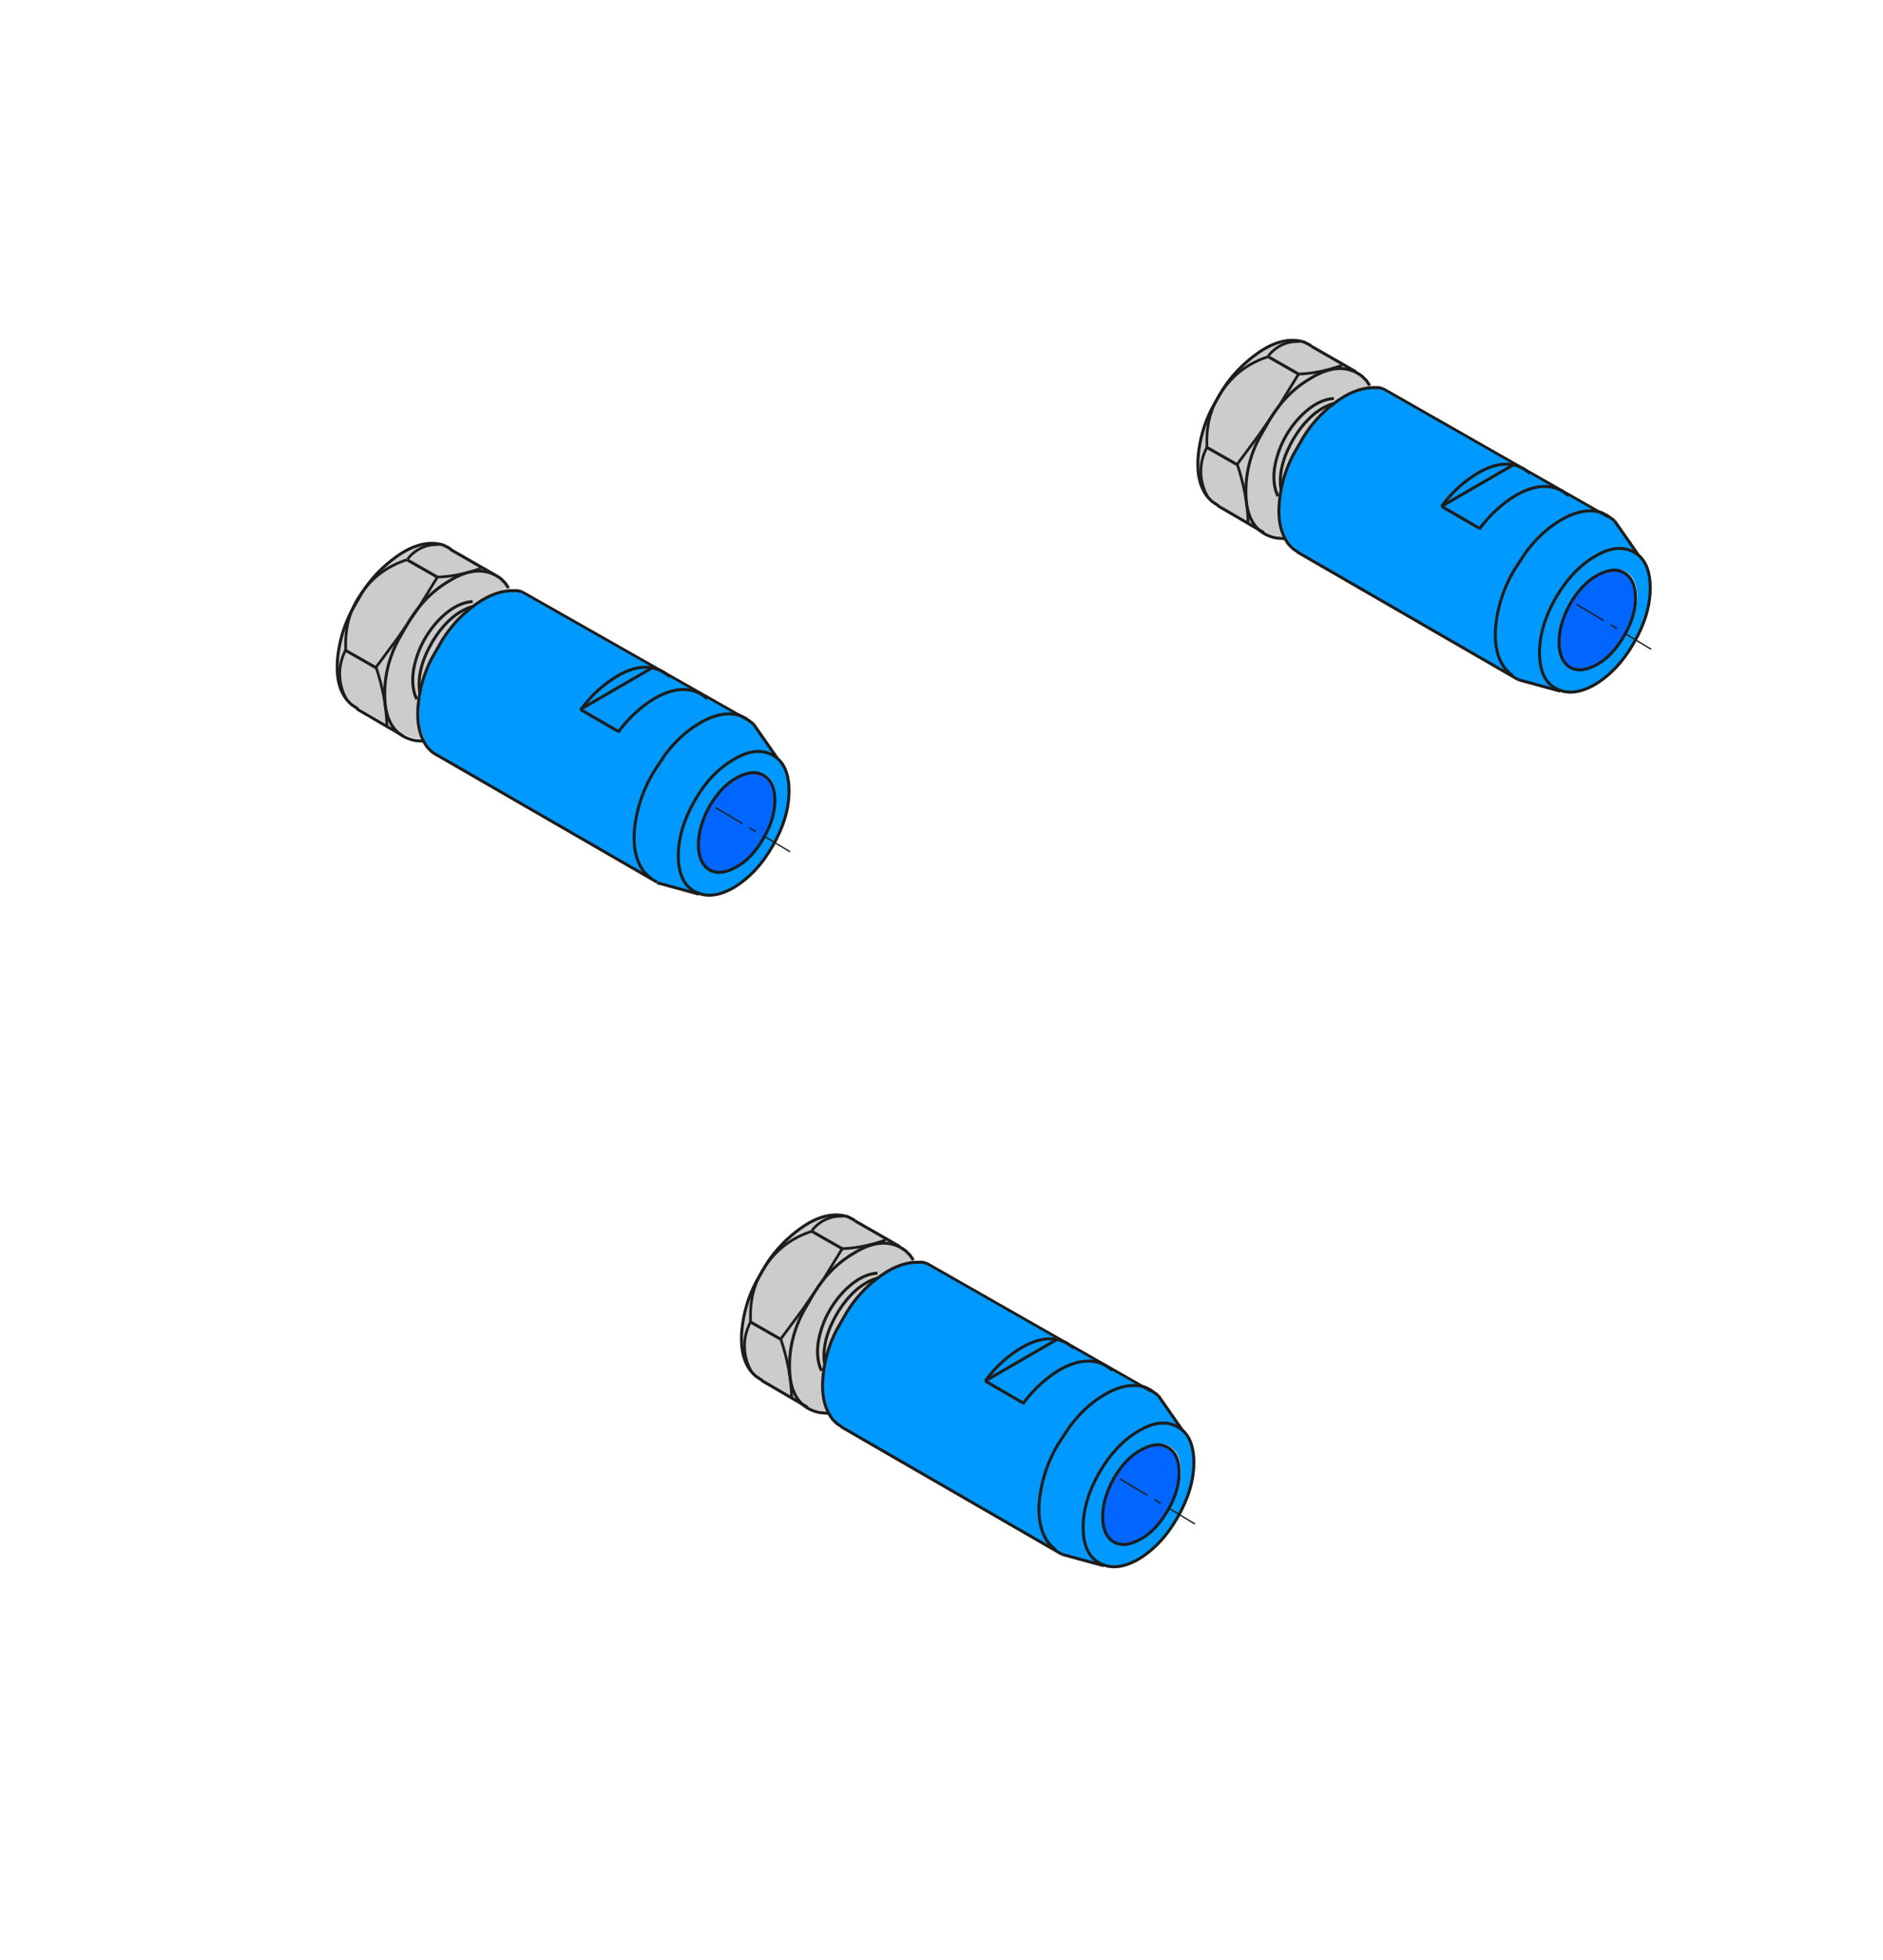 <?xml version="1.0" encoding="utf-8"?>
<!-- Generator: Adobe Illustrator 24.1.2, SVG Export Plug-In . SVG Version: 6.00 Build 0)  -->
<svg version="1.1" id="Ebene_1" xmlns="http://www.w3.org/2000/svg" xmlns:xlink="http://www.w3.org/1999/xlink" x="0px" y="0px"
	 viewBox="0 0 347 361" style="enable-background:new 0 0 347 361;" xml:space="preserve">
<style type="text/css">
	.st0{fill:#0099FF;}
	.st1{fill:#0066FF;}
	.st2{fill:#CCCCCC;}
	.st3{fill:none;stroke:#1D1D1C;stroke-width:0.55;stroke-miterlimit:5;}
	.st4{fill:none;stroke:#1D1D1C;stroke-width:0.5;stroke-miterlimit:5;}
	.st5{fill:none;stroke:#1D1D1C;stroke-width:0.25;stroke-miterlimit:5;}
</style>
<path class="st0" d="M237.7,100.2l0.8,0.8l0.8,0.6l40.7,23.5l7.6,2.1h0c1.8,0.6,3.9,0.2,6.4-1.2c2.8-1.6,5.2-4.2,7.2-7.6
	c0.1-0.2,0.2-0.4,0.4-0.6c1.8-3.3,2.7-6.4,2.7-9.5c0-2.9-0.8-4.9-2.3-6.2l-4.4-6.2l-1.1-0.8l-1.2-0.7h-0.1l-40.1-22.9l-0.8-0.2
	l-1.2,0c-0.1,0-0.2,0-0.2,0c-2.2,0.1-4.5,1.1-6.9,2.9c-0.1,0.1-0.1,0.1-0.2,0.2c0,0-0.1,0.1-0.1,0.1c-2.1,1.6-3.8,3.6-5.3,5.9
	l-1.9,3.3c-1,1.9-1.7,3.9-2.1,6c0,0.1-0.1,0.3-0.1,0.4c-0.1,0.6-0.2,1.3-0.3,1.9c-0.3,2.8,0,5.1,0.9,6.9
	C237.1,99.4,237.4,99.8,237.7,100.2 M289.6,111.2c1.4-2.4,3.1-4.2,5.1-5.3c1.9-1.2,3.6-1.3,4.9-0.6c1.4,0.8,2.1,2.3,2.1,4.6
	c0,2.2-0.7,4.4-1.9,6.7c0,0.1-0.1,0.2-0.2,0.2c-1.4,2.4-3,4.2-5,5.4c-2,1.1-3.6,1.3-5,0.5c-1.4-0.8-2.1-2.3-2-4.6
	C287.5,115.9,288.2,113.6,289.6,111.2z"/>
<path class="st1" d="M294.6,105.9c-2,1.1-3.7,2.9-5.1,5.3c-1.4,2.4-2,4.7-2,7c0,2.2,0.6,3.8,2,4.6c1.4,0.8,3,0.6,5-0.5
	c2-1.1,3.6-2.9,5-5.4c0.1-0.1,0.1-0.2,0.2-0.2c1.3-2.3,1.9-4.5,1.9-6.7c0-2.3-0.7-3.8-2.1-4.6C298.2,104.5,296.6,104.7,294.6,105.9z
	"/>
<path class="st2" d="M241.9,63.7l-0.4-0.3l-1-0.5c-0.3-0.1-0.5-0.1-0.8-0.2c-0.1,0-0.2-0.1-0.3-0.1c-2.3-0.3-4.8,0.4-7.5,2.4
	c-2.1,1.5-4,3.3-5.6,5.6c-0.3,0.4-0.6,0.8-0.9,1.2l-1.8,3.3c0,0-0.1,0.1-0.1,0.1c-1.4,2.8-2.3,5.8-2.6,8.8c-0.2,3,0.3,5.5,1.6,7.3
	c0.3,0.4,0.6,0.8,1.1,1.2L233,98c0,0,0.1,0,0.1,0c0.7,0.4,1.4,0.6,2.3,0.8l1.5,0.1c-0.9-1.8-1.2-4.1-0.9-6.9
	c0.1-0.6,0.2-1.3,0.3-1.9c0-0.1,0-0.3,0.1-0.4c0.4-2,1.1-4,2.1-6l1.9-3.3c1.5-2.3,3.3-4.3,5.3-5.9c0,0,0.1-0.1,0.1-0.1
	c0.1,0,0.1-0.1,0.2-0.2c2.3-1.8,4.6-2.8,6.9-2.9l-0.9-1.3l-0.8-0.8c-0.4-0.3-0.7-0.5-1.1-0.7L241.9,63.7z"/>
<path id="Layer0_1_MEMBER_1_MEMBER_0_1_STROKES" class="st3" d="M289.1,91.3l-1.3-0.9c-2.4-1.3-5.2-1-8.4,0.8
	c-2.5,1.5-4.7,3.5-6.6,6l-0.2,0.3"/>
<path id="Layer0_1_MEMBER_1_MEMBER_1_1_STROKES" class="st3" d="M232.9,98.1l-8.4-4.9"/>
<path id="Layer0_1_MEMBER_1_MEMBER_2_1_STROKES" class="st3" d="M279.8,125.2l-40.7-23.5"/>
<path id="Layer0_1_MEMBER_1_MEMBER_3_1_STROKES" class="st3" d="M249.9,68.5l-8.2-4.7"/>
<path id="Layer0_1_MEMBER_1_MEMBER_4_1_STROKES" class="st3" d="M254.9,71.6l-0.8-0.2l-1.2,0c-2.4,0.1-4.8,1.1-7.3,3.1
	c-2.1,1.6-3.9,3.6-5.4,6l-1.9,3.3c-1.4,2.7-2.2,5.4-2.5,8.3c-0.4,3.5,0.2,6.2,1.7,8.2l0.8,0.8l0.9,0.6"/>
<path id="Layer0_1_MEMBER_1_MEMBER_5_1_STROKES" class="st3" d="M286.7,110.1c-2,3.5-3,6.9-3,10.1c0,3.3,1,5.5,3,6.6
	c2,1.1,4.4,0.9,7.2-0.7c2.8-1.7,5.2-4.2,7.2-7.7c2-3.5,3-6.8,3-10.1c0-3.3-1-5.5-3-6.6c-2-1.1-4.4-0.9-7.2,0.8
	C291.1,104.1,288.7,106.7,286.7,110.1z"/>
<path id="Layer0_1_MEMBER_1_MEMBER_6_1_STROKES" class="st3" d="M252.4,71l-0.6-0.9l-0.8-0.8c-2.6-2-5.8-1.9-9.5,0.4
	c-3.1,1.8-5.5,4.3-7.4,7.4l-1.9,3.3c-1.8,3.3-2.7,6.9-2.6,10.7c0.1,4.6,2,7.3,5.6,8l1.2,0.1l0.3,0"/>
<path id="Layer0_1_MEMBER_1_MEMBER_7_1_STROKES" class="st3" d="M241.7,63.8l-0.4-0.3l-1-0.5c-2.6-0.8-5.5-0.1-8.6,2.1
	c-2.5,1.8-4.7,4-6.4,6.7l-1.9,3.3c-1.5,2.9-2.3,5.8-2.6,8.9c-0.3,3.8,0.5,6.6,2.6,8.4l0.9,0.6l0.3,0.2"/>
<path id="Layer0_1_MEMBER_1_MEMBER_8_1_STROKES" class="st3" d="M287.3,118.3c0,2.2,0.7,3.8,2,4.6c1.4,0.8,3,0.6,5-0.5
	c2-1.1,3.6-2.9,5-5.3c1.4-2.4,2.1-4.7,2.1-7c0-2.2-0.7-3.8-2.1-4.6c-1.4-0.8-3-0.6-5,0.5c-2,1.1-3.6,2.9-5,5.3
	C288,113.7,287.3,116,287.3,118.3z"/>
<path id="Layer0_1_MEMBER_1_MEMBER_9_1_STROKES" class="st3" d="M287.5,127.3l-7.7-2.1"/>
<path id="Layer0_1_MEMBER_1_MEMBER_10_1_STROKES" class="st3" d="M301.9,102.2l-4.4-6.3"/>
<path id="Layer0_1_MEMBER_1_MEMBER_11_1_STROKES" class="st3" d="M282,87.2l-1.3-0.9c-2.4-1.3-5.2-1-8.3,0.8c-2.5,1.5-4.7,3.4-6.6,6
	l-0.1,0.2"/>
<path id="Layer0_1_MEMBER_1_MEMBER_12_1_STROKES" class="st3" d="M297.5,95.9l-1.4-1l-1-0.5c-2.3-0.7-4.9-0.2-7.8,1.6
	c-2.3,1.4-4.3,3.3-6.1,5.7l-2.1,3.2c-1.7,2.8-2.8,5.9-3.3,9.1c-0.6,3.9-0.1,7,1.6,9.2l0.8,0.8l0.5,0.4"/>
<path id="Layer0_1_MEMBER_1_MEMBER_13_1_STROKES" class="st3" d="M265.6,93.3l13.3-7.7"/>
<path id="Layer0_1_MEMBER_1_MEMBER_14_1_STROKES" class="st3" d="M272.6,97.3l-6.9-4"/>
<path id="Layer0_1_MEMBER_1_MEMBER_15_1_STROKES" class="st4" d="M296.3,95.2l-41.4-23.6"/>
<path id="Layer0_1_MEMBER_1_MEMBER_16_1_STROKES" class="st3" d="M245.9,74.3l-0.4,0.1c-2.7,0.9-5,3-7,6.2c-1.9,3.2-2.8,6.2-2.5,9.1
	l0.1,0.5"/>
<path id="Layer0_1_MEMBER_1_MEMBER_17_1_STROKES" class="st3" d="M228,85.6l-5.6-3.2"/>
<path id="Layer0_1_MEMBER_1_MEMBER_18_1_STROKES" class="st3" d="M239.3,68.9l-5.6-3.2"/>
<path id="Layer0_1_MEMBER_1_MEMBER_19_1_STROKES" class="st4" d="M239.3,68.9l-3.5,5.7l-3.8,5.5l-4,5.4"/>
<path id="Layer0_1_MEMBER_1_MEMBER_20_1_STROKES" class="st4" d="M239.3,68.9c2.8-0.1,5.4-0.7,8-1.6"/>
<path id="Layer0_1_MEMBER_1_MEMBER_21_1_STROKES" class="st4" d="M230,96.3c-0.1-3.6-0.8-7.2-2-10.8"/>
<path id="Layer0_1_MEMBER_1_MEMBER_22_1_STROKES" class="st4" d="M233.7,65.7c-3.4,1.1-6.1,3-8.2,5.9c-2.1,2.8-3.1,6-3.1,9.6l0,1.2"
	/>
<path id="Layer0_1_MEMBER_1_MEMBER_23_1_STROKES" class="st4" d="M239.5,62.9h-0.3c-1.1,0-2.1,0.2-3.1,0.7c-1,0.5-1.8,1.2-2.4,2"/>
<path id="Layer0_1_MEMBER_1_MEMBER_24_1_STROKES" class="st4" d="M222.4,82.4c-0.7,1.4-1.1,2.8-1.1,4.4c0,1.6,0.4,3.2,1.2,4.6"/>
<path id="Layer0_1_MEMBER_1_MEMBER_25_1_STROKES" class="st3" d="M245.8,73.4c-1.6,0.1-3.2,0.8-4.7,2c-1.5,1.2-2.8,2.7-3.9,4.5
	c-1.1,1.8-1.8,3.7-2.2,5.6c-0.4,2-0.3,3.7,0.2,5.2l0.3,0.7"/>
<path id="Layer0_1_MEMBER_1_MEMBER_26_1_STROKES" class="st5" d="M304.3,119.6l-5-3"/>
<path id="Layer0_1_MEMBER_1_MEMBER_27_1_STROKES" class="st5" d="M298,115.8l-1.2-0.7"/>
<path id="Layer0_1_MEMBER_1_MEMBER_28_1_STROKES" class="st5" d="M295.5,114.3l-5-3"/>
<path class="st0" d="M78.2,136.2c0.2,0.5,0.5,0.9,0.8,1.4l0.8,0.8l0.8,0.6l40.7,23.5l7.6,2.1h0c1.8,0.6,3.9,0.2,6.4-1.2
	c2.8-1.6,5.2-4.2,7.2-7.6c0.1-0.2,0.2-0.4,0.4-0.6c1.8-3.3,2.7-6.4,2.7-9.5c0-2.9-0.8-4.9-2.3-6.2l-4.4-6.2l-1.1-0.8l-1.2-0.6h-0.1
	l-40.1-22.9l-0.8-0.2l-1.2,0c-0.1,0-0.2,0-0.2,0c-2.2,0.1-4.5,1.1-6.9,2.9c-0.1,0.1-0.1,0.1-0.2,0.2c0,0-0.1,0.1-0.1,0.1
	c-2.1,1.6-3.8,3.6-5.3,5.9l-1.9,3.3c-1,1.9-1.7,3.9-2.1,6c0,0.1-0.1,0.3-0.1,0.4c-0.1,0.6-0.2,1.3-0.3,1.9
	C77,132.1,77.3,134.4,78.2,136.2 M130.9,148.5c1.4-2.4,3.1-4.2,5.1-5.3c1.9-1.2,3.6-1.3,4.9-0.6c1.4,0.8,2.1,2.3,2.1,4.6
	c0,2.2-0.7,4.4-1.9,6.7c0,0.1-0.1,0.2-0.2,0.2c-1.4,2.4-3,4.2-5,5.4c-2,1.1-3.6,1.3-5,0.5c-1.4-0.8-2.1-2.3-2-4.6
	C128.9,153.3,129.6,150.9,130.9,148.5z"/>
<path class="st1" d="M136,143.2c-2,1.1-3.7,2.9-5.1,5.3c-1.4,2.4-2,4.7-2,7c0,2.2,0.6,3.8,2,4.6c1.4,0.8,3,0.6,5-0.5
	c2-1.1,3.6-2.9,5-5.4c0.1-0.1,0.1-0.2,0.2-0.2c1.3-2.3,1.9-4.5,1.9-6.7c0-2.3-0.7-3.8-2.1-4.6C139.6,141.9,137.9,142.1,136,143.2z"
	/>
<path class="st2" d="M81.1,100.1c-0.1,0-0.2-0.1-0.3-0.1c-2.3-0.3-4.8,0.4-7.5,2.3c-2.1,1.5-4,3.3-5.6,5.6c-0.3,0.4-0.6,0.8-0.9,1.2
	l-1.8,3.3c0,0-0.1,0.1-0.1,0.1c-1.4,2.8-2.3,5.8-2.6,8.8c-0.2,3,0.3,5.5,1.6,7.3c0.3,0.4,0.6,0.8,1.1,1.1l9.3,5.5c0,0,0.1,0,0.1,0
	c0.7,0.4,1.4,0.6,2.3,0.8l1.5,0.1c-0.9-1.8-1.2-4.1-0.9-6.9c0.1-0.6,0.2-1.3,0.3-1.9c0-0.1,0-0.3,0.1-0.4c0.4-2,1.1-4,2.1-6l1.9-3.3
	c1.5-2.3,3.3-4.3,5.3-5.9c0,0,0.1-0.1,0.1-0.1c0.1,0,0.1-0.1,0.2-0.2c2.3-1.8,4.6-2.8,6.9-2.9l-0.9-1.3l-0.8-0.8
	c-0.4-0.3-0.7-0.5-1.1-0.7l-8.2-4.7l-0.4-0.3l-1-0.5C81.6,100.3,81.4,100.2,81.1,100.1z"/>
<path id="Layer0_2_MEMBER_1_MEMBER_0_1_STROKES" class="st3" d="M130.4,128.7l-1.3-0.9c-2.4-1.3-5.2-1-8.4,0.8
	c-2.5,1.5-4.7,3.5-6.6,6l-0.2,0.3"/>
<path id="Layer0_2_MEMBER_1_MEMBER_1_1_STROKES" class="st3" d="M74.2,135.5l-8.4-4.9"/>
<path id="Layer0_2_MEMBER_1_MEMBER_2_1_STROKES" class="st3" d="M121.1,162.5l-40.7-23.5"/>
<path id="Layer0_2_MEMBER_1_MEMBER_3_1_STROKES" class="st3" d="M91.2,105.9l-8.2-4.7"/>
<path id="Layer0_2_MEMBER_1_MEMBER_4_1_STROKES" class="st3" d="M96.2,109l-0.8-0.2l-1.2,0c-2.4,0.1-4.8,1.1-7.3,3.1
	c-2.1,1.6-3.9,3.6-5.4,6l-1.9,3.3c-1.4,2.7-2.2,5.4-2.5,8.3c-0.4,3.5,0.2,6.2,1.7,8.2l0.8,0.8l0.9,0.6"/>
<path id="Layer0_2_MEMBER_1_MEMBER_5_1_STROKES" class="st3" d="M128,147.5c-2,3.5-3,6.9-3,10.1c0,3.3,1,5.5,3,6.6
	c2,1.1,4.4,0.9,7.2-0.7c2.8-1.7,5.2-4.2,7.2-7.7c2-3.5,3-6.8,3-10.1c0-3.3-1-5.5-3-6.6c-2-1.1-4.4-0.9-7.2,0.8
	C132.4,141.5,130,144,128,147.5z"/>
<path id="Layer0_2_MEMBER_1_MEMBER_6_1_STROKES" class="st3" d="M93.7,108.3l-0.6-0.9l-0.8-0.8c-2.6-2-5.8-1.9-9.5,0.4
	c-3.1,1.8-5.5,4.3-7.4,7.4l-1.9,3.3c-1.8,3.3-2.7,6.9-2.6,10.7c0.1,4.6,2,7.3,5.6,8l1.2,0.1l0.3,0"/>
<path id="Layer0_2_MEMBER_1_MEMBER_7_1_STROKES" class="st3" d="M83.1,101.2l-0.4-0.3l-1-0.5c-2.6-0.8-5.5-0.1-8.6,2.1
	c-2.5,1.8-4.7,4-6.4,6.7l-1.9,3.3c-1.5,2.9-2.3,5.8-2.6,8.9c-0.3,3.8,0.5,6.6,2.6,8.4l0.9,0.6l0.3,0.2"/>
<path id="Layer0_2_MEMBER_1_MEMBER_8_1_STROKES" class="st3" d="M128.7,155.6c0,2.2,0.7,3.8,2,4.6c1.4,0.8,3,0.6,5-0.5
	c2-1.1,3.6-2.9,5-5.3c1.4-2.4,2.1-4.7,2.1-7c0-2.2-0.7-3.8-2.1-4.6c-1.4-0.8-3-0.6-5,0.5c-2,1.1-3.6,2.9-5,5.3
	C129.4,151,128.7,153.4,128.7,155.6z"/>
<path id="Layer0_2_MEMBER_1_MEMBER_9_1_STROKES" class="st3" d="M128.8,164.7l-7.7-2.1"/>
<path id="Layer0_2_MEMBER_1_MEMBER_10_1_STROKES" class="st3" d="M143.2,139.6l-4.4-6.3"/>
<path id="Layer0_2_MEMBER_1_MEMBER_11_1_STROKES" class="st3" d="M123.4,124.6l-1.3-0.9c-2.4-1.3-5.2-1-8.3,0.8
	c-2.5,1.5-4.7,3.4-6.6,6l-0.1,0.2"/>
<path id="Layer0_2_MEMBER_1_MEMBER_12_1_STROKES" class="st3" d="M138.8,133.3l-1.4-1l-1-0.5c-2.3-0.7-4.9-0.2-7.8,1.6
	c-2.3,1.4-4.3,3.3-6.1,5.7l-2.1,3.2c-1.7,2.8-2.8,5.9-3.3,9.1c-0.6,3.9-0.1,7,1.6,9.2l0.8,0.8l0.5,0.4"/>
<path id="Layer0_2_MEMBER_1_MEMBER_13_1_STROKES" class="st3" d="M106.9,130.7l13.3-7.7"/>
<path id="Layer0_2_MEMBER_1_MEMBER_14_1_STROKES" class="st3" d="M113.9,134.7l-6.9-4"/>
<path id="Layer0_2_MEMBER_1_MEMBER_15_1_STROKES" class="st4" d="M137.6,132.5L96.2,109"/>
<path id="Layer0_2_MEMBER_1_MEMBER_16_1_STROKES" class="st3" d="M87.2,111.7l-0.4,0.1c-2.7,0.9-5,3-7,6.2c-1.9,3.2-2.8,6.2-2.5,9.1
	l0.1,0.5"/>
<path id="Layer0_2_MEMBER_1_MEMBER_17_1_STROKES" class="st3" d="M69.3,123l-5.6-3.2"/>
<path id="Layer0_2_MEMBER_1_MEMBER_18_1_STROKES" class="st3" d="M80.6,106.3l-5.6-3.2"/>
<path id="Layer0_2_MEMBER_1_MEMBER_19_1_STROKES" class="st4" d="M80.6,106.3l-3.5,5.7l-3.8,5.5l-4,5.4"/>
<path id="Layer0_2_MEMBER_1_MEMBER_20_1_STROKES" class="st4" d="M80.6,106.3c2.8-0.1,5.4-0.7,8-1.6"/>
<path id="Layer0_2_MEMBER_1_MEMBER_21_1_STROKES" class="st4" d="M71.3,133.7c-0.1-3.6-0.8-7.2-2-10.8"/>
<path id="Layer0_2_MEMBER_1_MEMBER_22_1_STROKES" class="st4" d="M75,103.1c-3.4,1.1-6.1,3-8.2,5.9c-2.1,2.8-3.1,6-3.1,9.6l0,1.2"/>
<path id="Layer0_2_MEMBER_1_MEMBER_23_1_STROKES" class="st4" d="M80.9,100.3h-0.3c-1.1,0-2.1,0.2-3.1,0.7c-1,0.5-1.8,1.2-2.4,2"/>
<path id="Layer0_2_MEMBER_1_MEMBER_24_1_STROKES" class="st4" d="M63.7,119.7c-0.7,1.4-1.1,2.8-1.1,4.4c0,1.6,0.4,3.2,1.2,4.6"/>
<path id="Layer0_2_MEMBER_1_MEMBER_25_1_STROKES" class="st3" d="M87.1,110.8c-1.6,0.1-3.2,0.8-4.7,2c-1.5,1.2-2.8,2.7-3.9,4.5
	c-1.1,1.8-1.8,3.7-2.2,5.6c-0.4,2-0.3,3.7,0.2,5.2l0.3,0.7"/>
<path id="Layer0_2_MEMBER_1_MEMBER_26_1_STROKES" class="st5" d="M145.6,156.9l-5-3"/>
<path id="Layer0_2_MEMBER_1_MEMBER_27_1_STROKES" class="st5" d="M139.3,153.2l-1.2-0.7"/>
<path id="Layer0_2_MEMBER_1_MEMBER_28_1_STROKES" class="st5" d="M136.8,151.7l-5-3"/>
<path class="st0" d="M152.8,260c0.2,0.5,0.5,0.9,0.8,1.4l0.8,0.8l0.8,0.5l40.7,23.5l7.6,2.1h0c1.8,0.6,3.9,0.2,6.4-1.1
	c2.8-1.6,5.2-4.2,7.2-7.6c0.1-0.2,0.2-0.4,0.4-0.6c1.8-3.3,2.7-6.5,2.7-9.5c0-2.9-0.8-4.9-2.3-6.2l-4.4-6.2l-1.1-0.8l-1.2-0.7h-0.1
	L171,232.6l-0.8-0.2l-1.2,0c-0.1,0-0.2,0-0.2,0c-2.2,0.1-4.5,1.1-6.9,2.9c-0.1,0.1-0.1,0.1-0.2,0.1c0,0-0.1,0.1-0.1,0.1
	c-2.1,1.6-3.8,3.6-5.3,5.9l-1.9,3.4c-1,1.9-1.7,3.9-2.1,5.9c0,0.1-0.1,0.3-0.1,0.4c-0.1,0.6-0.2,1.3-0.3,1.9
	C151.6,255.9,151.9,258.2,152.8,260 M205.5,272.3c1.4-2.4,3.1-4.2,5.1-5.3c1.9-1.2,3.6-1.4,4.9-0.6c1.4,0.8,2.1,2.3,2.1,4.6
	c0,2.2-0.7,4.4-1.9,6.7c0,0.1-0.1,0.1-0.2,0.2c-1.4,2.4-3,4.2-5,5.4c-2,1.1-3.6,1.3-5,0.5c-1.4-0.8-2.1-2.3-2-4.6
	C203.4,277,204.1,274.7,205.5,272.3z"/>
<path class="st1" d="M210.5,267c-2,1.1-3.7,2.9-5.1,5.3c-1.4,2.4-2,4.7-2,7c0,2.2,0.6,3.8,2,4.6c1.4,0.8,3,0.6,5-0.5
	c2-1.1,3.6-2.9,5-5.4c0.1-0.1,0.1-0.2,0.2-0.2c1.3-2.3,1.9-4.5,1.9-6.7c0-2.3-0.7-3.8-2.1-4.6C214.1,265.6,212.5,265.8,210.5,267z"
	/>
<path class="st2" d="M155.6,223.9c-0.1,0-0.2-0.1-0.3-0.1c-2.3-0.3-4.8,0.4-7.5,2.3c-2.1,1.5-4,3.4-5.6,5.6
	c-0.3,0.4-0.6,0.8-0.9,1.2l-1.8,3.3c0,0-0.1,0.1-0.1,0.1c-1.4,2.8-2.3,5.8-2.6,8.8c-0.2,3,0.3,5.5,1.6,7.3c0.3,0.4,0.6,0.8,1.1,1.2
	l9.3,5.5c0,0,0.1,0,0.1,0c0.7,0.4,1.4,0.6,2.3,0.8l1.5,0.1c-0.9-1.8-1.2-4.1-0.9-6.9c0.1-0.6,0.2-1.3,0.3-1.9c0-0.1,0-0.3,0.1-0.4
	c0.4-2,1.1-4,2.1-5.9l1.9-3.4c1.5-2.3,3.3-4.3,5.3-5.9c0,0,0.1-0.1,0.1-0.1c0.1,0,0.1-0.1,0.2-0.1c2.3-1.8,4.6-2.8,6.9-2.9l-0.9-1.4
	l-0.8-0.8c-0.4-0.3-0.7-0.5-1.1-0.7l-8.2-4.7l-0.4-0.3l-1-0.4C156.2,224,155.9,224,155.6,223.9z"/>
<path id="Layer0_3_MEMBER_1_MEMBER_0_1_STROKES" class="st3" d="M205,252.4l-1.3-0.9c-2.4-1.3-5.2-1-8.4,0.8c-2.5,1.5-4.7,3.5-6.6,6
	l-0.2,0.3"/>
<path id="Layer0_3_MEMBER_1_MEMBER_1_1_STROKES" class="st3" d="M148.8,259.2l-8.4-4.9"/>
<path id="Layer0_3_MEMBER_1_MEMBER_2_1_STROKES" class="st3" d="M195.7,286.3L155,262.8"/>
<path id="Layer0_3_MEMBER_1_MEMBER_3_1_STROKES" class="st3" d="M165.8,229.6l-8.2-4.7"/>
<path id="Layer0_3_MEMBER_1_MEMBER_4_1_STROKES" class="st3" d="M170.8,232.7l-0.8-0.2l-1.2,0c-2.4,0.1-4.8,1.1-7.3,3.1
	c-2.1,1.6-3.9,3.6-5.4,6l-1.9,3.3c-1.4,2.7-2.2,5.4-2.5,8.3c-0.4,3.5,0.2,6.2,1.7,8.2l0.8,0.8l0.9,0.6"/>
<path id="Layer0_3_MEMBER_1_MEMBER_5_1_STROKES" class="st3" d="M202.6,271.2c-2,3.5-3,6.9-3,10.1c0,3.3,1,5.5,3,6.6
	c2,1.1,4.4,0.9,7.2-0.7c2.8-1.7,5.2-4.2,7.2-7.7c2-3.5,3-6.8,3-10.1c0-3.3-1-5.5-3-6.6c-2-1.1-4.4-0.9-7.2,0.8
	C207,265.2,204.6,267.8,202.6,271.2z"/>
<path id="Layer0_3_MEMBER_1_MEMBER_6_1_STROKES" class="st3" d="M168.3,232.1l-0.6-0.9l-0.8-0.8c-2.6-2-5.8-1.9-9.5,0.4
	c-3.1,1.8-5.5,4.3-7.4,7.4l-1.9,3.3c-1.8,3.3-2.7,6.9-2.6,10.7c0.1,4.6,2,7.3,5.6,8l1.2,0.1l0.3,0"/>
<path id="Layer0_3_MEMBER_1_MEMBER_7_1_STROKES" class="st3" d="M157.6,224.9l-0.4-0.3l-1-0.5c-2.6-0.8-5.5-0.1-8.6,2.1
	c-2.5,1.8-4.7,4-6.4,6.7l-1.9,3.3c-1.5,2.9-2.3,5.8-2.6,8.9c-0.3,3.8,0.5,6.6,2.6,8.4l0.9,0.6l0.3,0.2"/>
<path id="Layer0_3_MEMBER_1_MEMBER_8_1_STROKES" class="st3" d="M203.2,279.4c0,2.2,0.7,3.8,2,4.6c1.4,0.8,3,0.6,5-0.5
	c2-1.1,3.6-2.9,5-5.3c1.4-2.4,2.1-4.7,2.1-7c0-2.2-0.7-3.8-2.1-4.6c-1.4-0.8-3-0.6-5,0.5c-2,1.1-3.6,2.9-5,5.3
	C203.9,274.8,203.2,277.1,203.2,279.4z"/>
<path id="Layer0_3_MEMBER_1_MEMBER_9_1_STROKES" class="st3" d="M203.4,288.4l-7.7-2.1"/>
<path id="Layer0_3_MEMBER_1_MEMBER_10_1_STROKES" class="st3" d="M217.8,263.3l-4.4-6.3"/>
<path id="Layer0_3_MEMBER_1_MEMBER_11_1_STROKES" class="st3" d="M197.9,248.3l-1.3-0.9c-2.4-1.3-5.2-1-8.3,0.8
	c-2.5,1.5-4.7,3.4-6.6,6l-0.1,0.2"/>
<path id="Layer0_3_MEMBER_1_MEMBER_12_1_STROKES" class="st3" d="M213.4,257l-1.4-1l-1-0.5c-2.3-0.7-4.9-0.2-7.8,1.6
	c-2.3,1.4-4.3,3.3-6.1,5.7l-2.1,3.2c-1.7,2.8-2.8,5.9-3.3,9.1c-0.6,3.9-0.1,7,1.6,9.2l0.8,0.8l0.5,0.4"/>
<path id="Layer0_3_MEMBER_1_MEMBER_13_1_STROKES" class="st3" d="M181.5,254.4l13.3-7.7"/>
<path id="Layer0_3_MEMBER_1_MEMBER_14_1_STROKES" class="st3" d="M188.5,258.4l-6.9-4"/>
<path id="Layer0_3_MEMBER_1_MEMBER_15_1_STROKES" class="st4" d="M212.2,256.3l-41.4-23.6"/>
<path id="Layer0_3_MEMBER_1_MEMBER_16_1_STROKES" class="st3" d="M161.8,235.4l-0.4,0.1c-2.7,0.9-5,3-7,6.2
	c-1.9,3.2-2.8,6.2-2.5,9.1l0.1,0.5"/>
<path id="Layer0_3_MEMBER_1_MEMBER_17_1_STROKES" class="st3" d="M143.9,246.7l-5.6-3.2"/>
<path id="Layer0_3_MEMBER_1_MEMBER_18_1_STROKES" class="st3" d="M155.2,230l-5.6-3.2"/>
<path id="Layer0_3_MEMBER_1_MEMBER_19_1_STROKES" class="st4" d="M155.2,230l-3.5,5.7l-3.8,5.5l-4,5.4"/>
<path id="Layer0_3_MEMBER_1_MEMBER_20_1_STROKES" class="st4" d="M155.2,230c2.8-0.1,5.4-0.7,8-1.6"/>
<path id="Layer0_3_MEMBER_1_MEMBER_21_1_STROKES" class="st4" d="M145.9,257.5c-0.1-3.6-0.8-7.2-2-10.8"/>
<path id="Layer0_3_MEMBER_1_MEMBER_22_1_STROKES" class="st4" d="M149.6,226.8c-3.4,1.1-6.1,3-8.2,5.9c-2.1,2.8-3.1,6-3.1,9.6l0,1.2
	"/>
<path id="Layer0_3_MEMBER_1_MEMBER_23_1_STROKES" class="st4" d="M155.4,224h-0.3c-1.1,0-2.1,0.2-3.1,0.7c-1,0.5-1.8,1.2-2.4,2"/>
<path id="Layer0_3_MEMBER_1_MEMBER_24_1_STROKES" class="st4" d="M138.3,243.5c-0.7,1.4-1.1,2.8-1.1,4.4c0,1.6,0.4,3.2,1.2,4.6"/>
<path id="Layer0_3_MEMBER_1_MEMBER_25_1_STROKES" class="st3" d="M161.7,234.5c-1.6,0.1-3.2,0.8-4.7,2c-1.5,1.2-2.8,2.7-3.9,4.5
	c-1.1,1.8-1.8,3.7-2.2,5.6c-0.4,2-0.3,3.7,0.2,5.2l0.3,0.7"/>
<path id="Layer0_3_MEMBER_1_MEMBER_26_1_STROKES" class="st5" d="M220.2,280.7l-5-3"/>
<path id="Layer0_3_MEMBER_1_MEMBER_27_1_STROKES" class="st5" d="M213.9,276.9l-1.2-0.7"/>
<path id="Layer0_3_MEMBER_1_MEMBER_28_1_STROKES" class="st5" d="M211.4,275.4l-5-3"/>
</svg>
